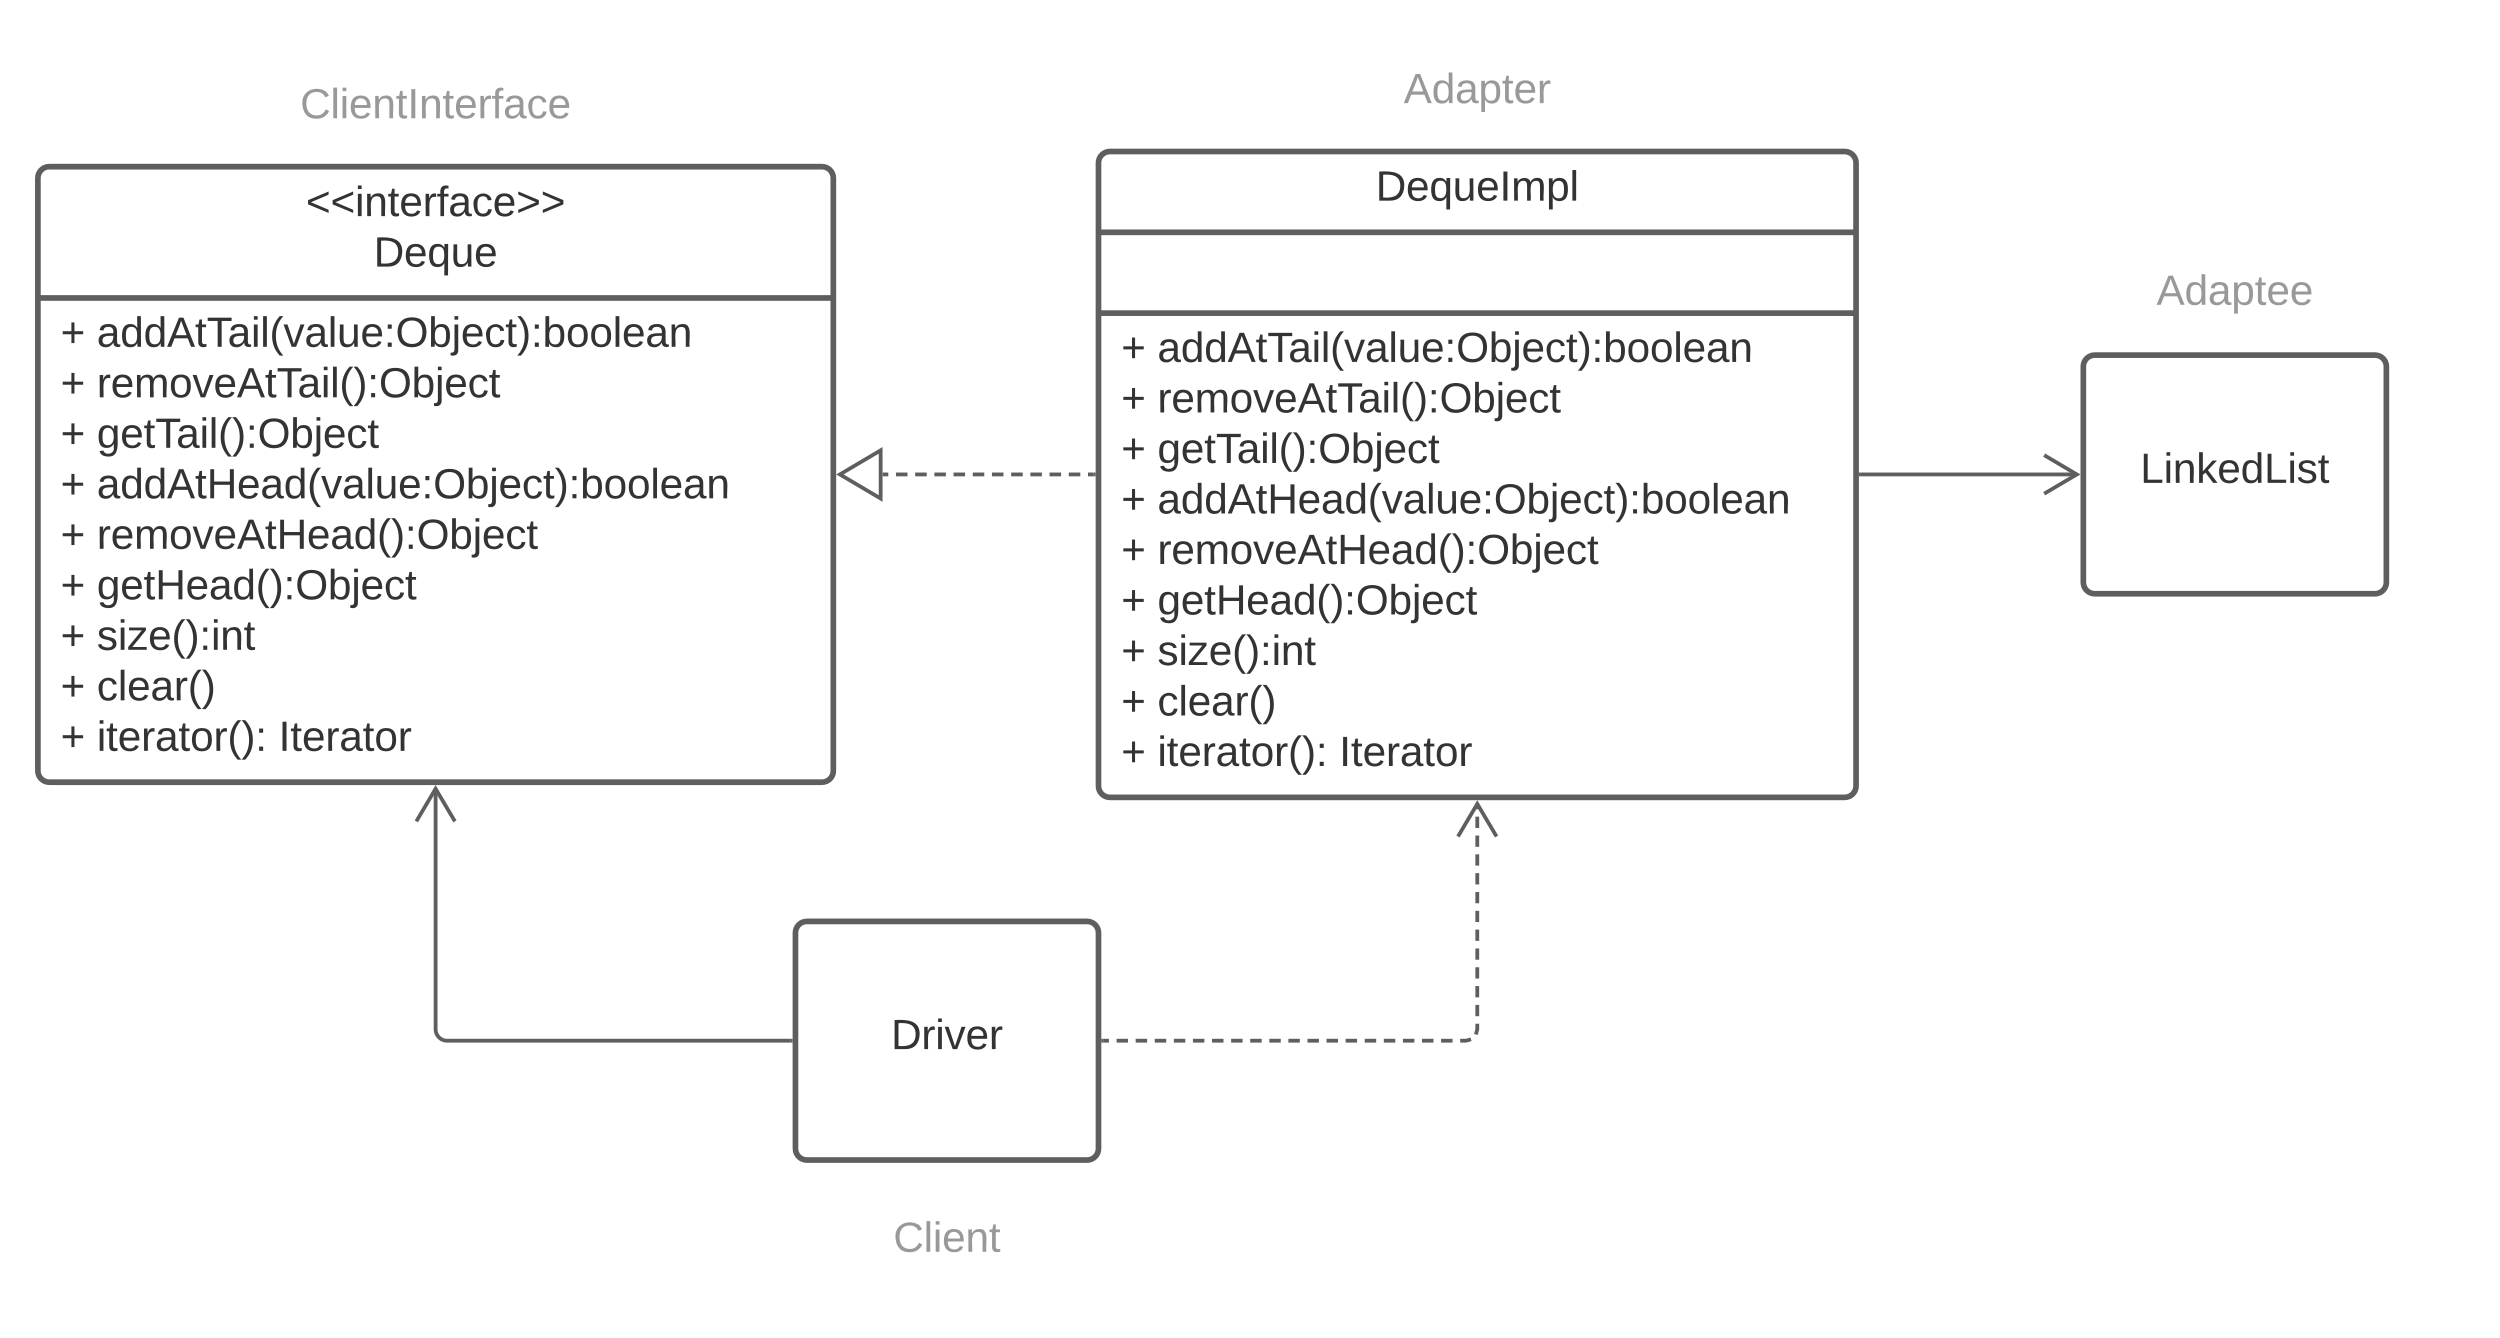 <svg xmlns="http://www.w3.org/2000/svg" xmlns:xlink="http://www.w3.org/1999/xlink" xmlns:lucid="lucid" width="1320" height="706.5"><g transform="translate(-20 -93.5)" lucid:page-tab-id="f4O_0KsbhDue"><path d="M0 0h1760v1360H0z" fill="#fff"/><path d="M130 127.5c0-3.3 2.7-6 6-6h228c3.3 0 6 2.7 6 6v48c0 3.3-2.7 6-6 6H136c-3.3 0-6-2.7-6-6z" fill="none"/><use xlink:href="#a" transform="matrix(1,0,0,1,130,121.5) translate(48.519 34.444)"/><path d="M600 179.5c0-3.3 2.7-6 6-6h388c3.3 0 6 2.7 6 6v329c0 3.3-2.7 6-6 6H606c-3.3 0-6-2.7-6-6z" stroke="#5e5e5e" stroke-width="3" fill="#fff"/><path d="M600 216.17h400m-400 42.66h400" stroke="#5e5e5e" stroke-width="3" fill="none"/><use xlink:href="#b" transform="matrix(1,0,0,1,608,181.5) translate(138.389 17.944)"/><use xlink:href="#c" transform="matrix(1,0,0,1,612,266.833) translate(0 17.778)"/><use xlink:href="#d" transform="matrix(1,0,0,1,612,266.833) translate(19.136 17.778)"/><use xlink:href="#e" transform="matrix(1,0,0,1,612,266.833) translate(0 44.444)"/><use xlink:href="#f" transform="matrix(1,0,0,1,612,266.833) translate(19.136 44.444)"/><use xlink:href="#e" transform="matrix(1,0,0,1,612,266.833) translate(0 71.111)"/><use xlink:href="#g" transform="matrix(1,0,0,1,612,266.833) translate(19.136 71.111)"/><use xlink:href="#e" transform="matrix(1,0,0,1,612,266.833) translate(0 97.778)"/><use xlink:href="#h" transform="matrix(1,0,0,1,612,266.833) translate(19.136 97.778)"/><use xlink:href="#e" transform="matrix(1,0,0,1,612,266.833) translate(0 124.444)"/><use xlink:href="#i" transform="matrix(1,0,0,1,612,266.833) translate(19.136 124.444)"/><use xlink:href="#e" transform="matrix(1,0,0,1,612,266.833) translate(0 151.111)"/><use xlink:href="#j" transform="matrix(1,0,0,1,612,266.833) translate(19.136 151.111)"/><use xlink:href="#e" transform="matrix(1,0,0,1,612,266.833) translate(0 177.778)"/><use xlink:href="#k" transform="matrix(1,0,0,1,612,266.833) translate(19.136 177.778)"/><use xlink:href="#e" transform="matrix(1,0,0,1,612,266.833) translate(0 204.444)"/><use xlink:href="#l" transform="matrix(1,0,0,1,612,266.833) translate(19.136 204.444)"/><use xlink:href="#c" transform="matrix(1,0,0,1,612,266.833) translate(0 231.111)"/><use xlink:href="#m" transform="matrix(1,0,0,1,612,266.833) translate(19.136 231.111)"/><use xlink:href="#n" transform="matrix(1,0,0,1,612,266.833) translate(115.123 231.111)"/><path d="M40 187.5c0-3.3 2.7-6 6-6h408c3.3 0 6 2.7 6 6v313c0 3.3-2.7 6-6 6H46c-3.3 0-6-2.7-6-6z" stroke="#5e5e5e" stroke-width="3" fill="#fff"/><path d="M40 250.83h420" stroke="#5e5e5e" stroke-width="3" fill="none"/><use xlink:href="#o" transform="matrix(1,0,0,1,48,189.5) translate(133.543 18.111)"/><use xlink:href="#p" transform="matrix(1,0,0,1,48,189.5) translate(169.315 44.778)"/><use xlink:href="#c" transform="matrix(1,0,0,1,52,258.833) translate(0 17.778)"/><use xlink:href="#d" transform="matrix(1,0,0,1,52,258.833) translate(19.136 17.778)"/><use xlink:href="#e" transform="matrix(1,0,0,1,52,258.833) translate(0 44.444)"/><use xlink:href="#f" transform="matrix(1,0,0,1,52,258.833) translate(19.136 44.444)"/><use xlink:href="#e" transform="matrix(1,0,0,1,52,258.833) translate(0 71.111)"/><use xlink:href="#g" transform="matrix(1,0,0,1,52,258.833) translate(19.136 71.111)"/><use xlink:href="#e" transform="matrix(1,0,0,1,52,258.833) translate(0 97.778)"/><use xlink:href="#h" transform="matrix(1,0,0,1,52,258.833) translate(19.136 97.778)"/><use xlink:href="#e" transform="matrix(1,0,0,1,52,258.833) translate(0 124.444)"/><use xlink:href="#i" transform="matrix(1,0,0,1,52,258.833) translate(19.136 124.444)"/><use xlink:href="#e" transform="matrix(1,0,0,1,52,258.833) translate(0 151.111)"/><use xlink:href="#j" transform="matrix(1,0,0,1,52,258.833) translate(19.136 151.111)"/><use xlink:href="#e" transform="matrix(1,0,0,1,52,258.833) translate(0 177.778)"/><use xlink:href="#k" transform="matrix(1,0,0,1,52,258.833) translate(19.136 177.778)"/><use xlink:href="#e" transform="matrix(1,0,0,1,52,258.833) translate(0 204.444)"/><use xlink:href="#l" transform="matrix(1,0,0,1,52,258.833) translate(19.136 204.444)"/><use xlink:href="#c" transform="matrix(1,0,0,1,52,258.833) translate(0 231.111)"/><use xlink:href="#m" transform="matrix(1,0,0,1,52,258.833) translate(19.136 231.111)"/><use xlink:href="#n" transform="matrix(1,0,0,1,52,258.833) translate(115.123 231.111)"/><path d="M440 586c0-3.3 2.7-6 6-6h148c3.3 0 6 2.7 6 6v114c0 3.3-2.7 6-6 6H446c-3.3 0-6-2.7-6-6z" stroke="#5e5e5e" stroke-width="3" fill="#fff"/><g><use xlink:href="#q" transform="matrix(1,0,0,1,448,588) translate(42.494 59.444)"/></g><path d="M437.5 643H256c-3.3 0-6-2.7-6-6V509.82" stroke="#5e5e5e" stroke-width="2" fill="none"/><path d="M438.5 644h-1.03v-2h1.03z" fill="#5e5e5e"/><path d="M260.18 527.18L250 509.96l-10.18 17.22M602.5 643h3.02m4.04 0h6.04m4.03 0h6.05m4.03 0h6.06m4.03 0h6.04m4.03 0h6.05m4.03 0H666m4.03 0h6.05m4.03 0h6.06m4.03 0h6.03m4.04 0h6.04m4.04 0h6.05m4.02 0h6.05m4.03 0h6.05m4.03 0h6.05m4.03 0h6.05m4.04 0h6.05m4.02 0h6.05m4.03 0h6.04m4.04 0H794l2.7-.73m2.57-2.57l.73-2.7v-2.98m0-3.97v-5.96m0-3.98v-5.96m0-3.98v-5.95m0-3.98v-5.96m0-3.98v-5.96m0-3.97v-5.97m0-3.97v-5.96m0-3.97v-5.96m0-3.98v-5.97m0-3.97v-5.96m0-3.97v-5.96m0-3.97v-2.98" stroke="#5e5e5e" stroke-width="2" fill="none"/><path d="M602.53 644h-1.03v-2h1.03z" fill="#5e5e5e"/><path d="M810.18 535.18L800 517.96l-10.18 17.22M597.5 344h-3.04m-4.06 0h-6.08m-4.05 0h-6.1m-4.04 0h-6.1m-4.04 0h-6.1m-4.05 0h-6.08m-4.06 0h-6.07m-4.05 0h-6.1m-4.04 0h-6.08m-4.06 0h-6.08m-4.06 0h-6.08m-4.06 0h-3.04" stroke="#5e5e5e" stroke-width="2" fill="none"/><path d="M598.5 345h-1.03v-2h1.03z" fill="#5e5e5e"/><path d="M463.46 344l21.52-12.73v25.46z" stroke="#5e5e5e" stroke-width="2" fill="#fff"/><path d="M1002.5 344h114.18" stroke="#5e5e5e" stroke-width="2" fill="none"/><path d="M1002.53 345h-1.03v-2h1.03z" fill="#5e5e5e"/><path d="M1099.32 354.18l17.22-10.18-17.22-10.18" stroke="#5e5e5e" stroke-width="2" fill="none"/><path d="M1120 287c0-3.3 2.7-6 6-6h148c3.3 0 6 2.7 6 6v114c0 3.3-2.7 6-6 6h-148c-3.3 0-6-2.7-6-6z" stroke="#5e5e5e" stroke-width="3" fill="#fff"/><g><use xlink:href="#r" transform="matrix(1,0,0,1,1128,289) translate(22.062 59.444)"/></g><path d="M400 726c0-3.3 2.7-6 6-6h228c3.3 0 6 2.7 6 6v48c0 3.3-2.7 6-6 6H406c-3.3 0-6-2.7-6-6z" fill="none"/><g><use xlink:href="#s" transform="matrix(1,0,0,1,400,720) translate(91.698 34.444)"/></g><path d="M680 119.5c0-3.3 2.7-6 6-6h228c3.3 0 6 2.7 6 6v48c0 3.3-2.7 6-6 6H686c-3.3 0-6-2.7-6-6z" fill="none"/><g><use xlink:href="#t" transform="matrix(1,0,0,1,680,113.5) translate(81.142 34.444)"/></g><path d="M1080 226c0-3.3 2.7-6 6-6h228c3.3 0 6 2.7 6 6v48c0 3.3-2.7 6-6 6h-228c-3.3 0-6-2.7-6-6z" fill="none"/><g><use xlink:href="#u" transform="matrix(1,0,0,1,1080,220) translate(78.642 34.444)"/></g><defs><path fill="#999" d="M212-179c-10-28-35-45-73-45-59 0-87 40-87 99 0 60 29 101 89 101 43 0 62-24 78-52l27 14C228-24 195 4 139 4 59 4 22-46 18-125c-6-104 99-153 187-111 19 9 31 26 39 46" id="v"/><path fill="#999" d="M24 0v-261h32V0H24" id="w"/><path fill="#999" d="M24-231v-30h32v30H24zM24 0v-190h32V0H24" id="x"/><path fill="#999" d="M100-194c63 0 86 42 84 106H49c0 40 14 67 53 68 26 1 43-12 49-29l28 8c-11 28-37 45-77 45C44 4 14-33 15-96c1-61 26-98 85-98zm52 81c6-60-76-77-97-28-3 7-6 17-6 28h103" id="y"/><path fill="#999" d="M117-194c89-4 53 116 60 194h-32v-121c0-31-8-49-39-48C34-167 62-67 57 0H25l-1-190h30c1 10-1 24 2 32 11-22 29-35 61-36" id="z"/><path fill="#999" d="M59-47c-2 24 18 29 38 22v24C64 9 27 4 27-40v-127H5v-23h24l9-43h21v43h35v23H59v120" id="A"/><path fill="#999" d="M33 0v-248h34V0H33" id="B"/><path fill="#999" d="M114-163C36-179 61-72 57 0H25l-1-190h30c1 12-1 29 2 39 6-27 23-49 58-41v29" id="C"/><path fill="#999" d="M101-234c-31-9-42 10-38 44h38v23H63V0H32v-167H5v-23h27c-7-52 17-82 69-68v24" id="D"/><path fill="#999" d="M141-36C126-15 110 5 73 4 37 3 15-17 15-53c-1-64 63-63 125-63 3-35-9-54-41-54-24 1-41 7-42 31l-33-3c5-37 33-52 76-52 45 0 72 20 72 64v82c-1 20 7 32 28 27v20c-31 9-61-2-59-35zM48-53c0 20 12 33 32 33 41-3 63-29 60-74-43 2-92-5-92 41" id="E"/><path fill="#999" d="M96-169c-40 0-48 33-48 73s9 75 48 75c24 0 41-14 43-38l32 2c-6 37-31 61-74 61-59 0-76-41-82-99-10-93 101-131 147-64 4 7 5 14 7 22l-32 3c-4-21-16-35-41-35" id="F"/><g id="a"><use transform="matrix(0.062,0,0,0.062,0,0)" xlink:href="#v"/><use transform="matrix(0.062,0,0,0.062,15.988,0)" xlink:href="#w"/><use transform="matrix(0.062,0,0,0.062,20.864,0)" xlink:href="#x"/><use transform="matrix(0.062,0,0,0.062,25.741,0)" xlink:href="#y"/><use transform="matrix(0.062,0,0,0.062,38.086,0)" xlink:href="#z"/><use transform="matrix(0.062,0,0,0.062,50.432,0)" xlink:href="#A"/><use transform="matrix(0.062,0,0,0.062,56.605,0)" xlink:href="#B"/><use transform="matrix(0.062,0,0,0.062,62.778,0)" xlink:href="#z"/><use transform="matrix(0.062,0,0,0.062,75.123,0)" xlink:href="#A"/><use transform="matrix(0.062,0,0,0.062,81.296,0)" xlink:href="#y"/><use transform="matrix(0.062,0,0,0.062,93.642,0)" xlink:href="#C"/><use transform="matrix(0.062,0,0,0.062,100.988,0)" xlink:href="#D"/><use transform="matrix(0.062,0,0,0.062,107.16,0)" xlink:href="#E"/><use transform="matrix(0.062,0,0,0.062,119.506,0)" xlink:href="#F"/><use transform="matrix(0.062,0,0,0.062,130.617,0)" xlink:href="#y"/></g><path fill="#333" d="M30-248c118-7 216 8 213 122C240-48 200 0 122 0H30v-248zM63-27c89 8 146-16 146-99s-60-101-146-95v194" id="G"/><path fill="#333" d="M100-194c63 0 86 42 84 106H49c0 40 14 67 53 68 26 1 43-12 49-29l28 8c-11 28-37 45-77 45C44 4 14-33 15-96c1-61 26-98 85-98zm52 81c6-60-76-77-97-28-3 7-6 17-6 28h103" id="H"/><path fill="#333" d="M145-31C134-9 116 4 85 4 32 4 16-35 15-94c0-59 17-99 70-100 32-1 48 14 60 33 0-11-1-24 2-32h30l-1 268h-32zM93-21c41 0 51-33 51-76s-8-73-50-73c-40 0-46 35-46 75s5 74 45 74" id="I"/><path fill="#333" d="M84 4C-5 8 30-112 23-190h32v120c0 31 7 50 39 49 72-2 45-101 50-169h31l1 190h-30c-1-10 1-25-2-33-11 22-28 36-60 37" id="J"/><path fill="#333" d="M33 0v-248h34V0H33" id="K"/><path fill="#333" d="M210-169c-67 3-38 105-44 169h-31v-121c0-29-5-50-35-48C34-165 62-65 56 0H25l-1-190h30c1 10-1 24 2 32 10-44 99-50 107 0 11-21 27-35 58-36 85-2 47 119 55 194h-31v-121c0-29-5-49-35-48" id="L"/><path fill="#333" d="M115-194c55 1 70 41 70 98S169 2 115 4C84 4 66-9 55-30l1 105H24l-1-265h31l2 30c10-21 28-34 59-34zm-8 174c40 0 45-34 45-75s-6-73-45-74c-42 0-51 32-51 76 0 43 10 73 51 73" id="M"/><path fill="#333" d="M24 0v-261h32V0H24" id="N"/><g id="b"><use transform="matrix(0.062,0,0,0.062,0,0)" xlink:href="#G"/><use transform="matrix(0.062,0,0,0.062,15.988,0)" xlink:href="#H"/><use transform="matrix(0.062,0,0,0.062,28.333,0)" xlink:href="#I"/><use transform="matrix(0.062,0,0,0.062,40.679,0)" xlink:href="#J"/><use transform="matrix(0.062,0,0,0.062,53.025,0)" xlink:href="#H"/><use transform="matrix(0.062,0,0,0.062,65.37,0)" xlink:href="#K"/><use transform="matrix(0.062,0,0,0.062,71.543,0)" xlink:href="#L"/><use transform="matrix(0.062,0,0,0.062,90,0)" xlink:href="#M"/><use transform="matrix(0.062,0,0,0.062,102.346,0)" xlink:href="#N"/></g><path fill="#333" d="M118-107v75H92v-75H18v-26h74v-75h26v75h74v26h-74" id="O"/><use transform="matrix(0.062,0,0,0.062,0,0)" xlink:href="#O" id="c"/><path fill="#333" d="M141-36C126-15 110 5 73 4 37 3 15-17 15-53c-1-64 63-63 125-63 3-35-9-54-41-54-24 1-41 7-42 31l-33-3c5-37 33-52 76-52 45 0 72 20 72 64v82c-1 20 7 32 28 27v20c-31 9-61-2-59-35zM48-53c0 20 12 33 32 33 41-3 63-29 60-74-43 2-92-5-92 41" id="P"/><path fill="#333" d="M85-194c31 0 48 13 60 33l-1-100h32l1 261h-30c-2-10 0-23-3-31C134-8 116 4 85 4 32 4 16-35 15-94c0-66 23-100 70-100zm9 24c-40 0-46 34-46 75 0 40 6 74 45 74 42 0 51-32 51-76 0-42-9-74-50-73" id="Q"/><path fill="#333" d="M205 0l-28-72H64L36 0H1l101-248h38L239 0h-34zm-38-99l-47-123c-12 45-31 82-46 123h93" id="R"/><path fill="#333" d="M59-47c-2 24 18 29 38 22v24C64 9 27 4 27-40v-127H5v-23h24l9-43h21v43h35v23H59v120" id="S"/><path fill="#333" d="M127-220V0H93v-220H8v-28h204v28h-85" id="T"/><path fill="#333" d="M24-231v-30h32v30H24zM24 0v-190h32V0H24" id="U"/><path fill="#333" d="M87 75C49 33 22-17 22-94c0-76 28-126 65-167h31c-38 41-64 92-64 168S80 34 118 75H87" id="V"/><path fill="#333" d="M108 0H70L1-190h34L89-25l56-165h34" id="W"/><path fill="#333" d="M33-154v-36h34v36H33zM33 0v-36h34V0H33" id="X"/><path fill="#333" d="M140-251c81 0 123 46 123 126C263-46 219 4 140 4 59 4 17-45 17-125s42-126 123-126zm0 227c63 0 89-41 89-101s-29-99-89-99c-61 0-89 39-89 99S79-25 140-24" id="Y"/><path fill="#333" d="M115-194c53 0 69 39 70 98 0 66-23 100-70 100C84 3 66-7 56-30L54 0H23l1-261h32v101c10-23 28-34 59-34zm-8 174c40 0 45-34 45-75 0-40-5-75-45-74-42 0-51 32-51 76 0 43 10 73 51 73" id="Z"/><path fill="#333" d="M24-231v-30h32v30H24zM-9 49c24 4 33-6 33-30v-209h32V24c2 40-23 58-65 49V49" id="aa"/><path fill="#333" d="M96-169c-40 0-48 33-48 73s9 75 48 75c24 0 41-14 43-38l32 2c-6 37-31 61-74 61-59 0-76-41-82-99-10-93 101-131 147-64 4 7 5 14 7 22l-32 3c-4-21-16-35-41-35" id="ab"/><path fill="#333" d="M33-261c38 41 65 92 65 168S71 34 33 75H2C39 34 66-17 66-93S39-220 2-261h31" id="ac"/><path fill="#333" d="M100-194c62-1 85 37 85 99 1 63-27 99-86 99S16-35 15-95c0-66 28-99 85-99zM99-20c44 1 53-31 53-75 0-43-8-75-51-75s-53 32-53 75 10 74 51 75" id="ad"/><path fill="#333" d="M117-194c89-4 53 116 60 194h-32v-121c0-31-8-49-39-48C34-167 62-67 57 0H25l-1-190h30c1 10-1 24 2 32 11-22 29-35 61-36" id="ae"/><g id="d"><use transform="matrix(0.062,0,0,0.062,0,0)" xlink:href="#P"/><use transform="matrix(0.062,0,0,0.062,12.346,0)" xlink:href="#Q"/><use transform="matrix(0.062,0,0,0.062,24.691,0)" xlink:href="#Q"/><use transform="matrix(0.062,0,0,0.062,37.037,0)" xlink:href="#R"/><use transform="matrix(0.062,0,0,0.062,51.852,0)" xlink:href="#S"/><use transform="matrix(0.062,0,0,0.062,58.025,0)" xlink:href="#T"/><use transform="matrix(0.062,0,0,0.062,69.074,0)" xlink:href="#P"/><use transform="matrix(0.062,0,0,0.062,81.42,0)" xlink:href="#U"/><use transform="matrix(0.062,0,0,0.062,86.296,0)" xlink:href="#N"/><use transform="matrix(0.062,0,0,0.062,91.173,0)" xlink:href="#V"/><use transform="matrix(0.062,0,0,0.062,98.519,0)" xlink:href="#W"/><use transform="matrix(0.062,0,0,0.062,109.63,0)" xlink:href="#P"/><use transform="matrix(0.062,0,0,0.062,121.975,0)" xlink:href="#N"/><use transform="matrix(0.062,0,0,0.062,126.852,0)" xlink:href="#J"/><use transform="matrix(0.062,0,0,0.062,139.198,0)" xlink:href="#H"/><use transform="matrix(0.062,0,0,0.062,151.543,0)" xlink:href="#X"/><use transform="matrix(0.062,0,0,0.062,157.716,0)" xlink:href="#Y"/><use transform="matrix(0.062,0,0,0.062,175,0)" xlink:href="#Z"/><use transform="matrix(0.062,0,0,0.062,187.346,0)" xlink:href="#aa"/><use transform="matrix(0.062,0,0,0.062,192.222,0)" xlink:href="#H"/><use transform="matrix(0.062,0,0,0.062,204.568,0)" xlink:href="#ab"/><use transform="matrix(0.062,0,0,0.062,215.679,0)" xlink:href="#S"/><use transform="matrix(0.062,0,0,0.062,221.852,0)" xlink:href="#ac"/><use transform="matrix(0.062,0,0,0.062,229.198,0)" xlink:href="#X"/><use transform="matrix(0.062,0,0,0.062,235.37,0)" xlink:href="#Z"/><use transform="matrix(0.062,0,0,0.062,247.716,0)" xlink:href="#ad"/><use transform="matrix(0.062,0,0,0.062,260.062,0)" xlink:href="#ad"/><use transform="matrix(0.062,0,0,0.062,272.407,0)" xlink:href="#N"/><use transform="matrix(0.062,0,0,0.062,277.284,0)" xlink:href="#H"/><use transform="matrix(0.062,0,0,0.062,289.63,0)" xlink:href="#P"/><use transform="matrix(0.062,0,0,0.062,301.975,0)" xlink:href="#ae"/></g><use transform="matrix(0.062,0,0,0.062,0,0)" xlink:href="#O" id="e"/><path fill="#333" d="M114-163C36-179 61-72 57 0H25l-1-190h30c1 12-1 29 2 39 6-27 23-49 58-41v29" id="af"/><g id="f"><use transform="matrix(0.062,0,0,0.062,0,0)" xlink:href="#af"/><use transform="matrix(0.062,0,0,0.062,7.346,0)" xlink:href="#H"/><use transform="matrix(0.062,0,0,0.062,19.691,0)" xlink:href="#L"/><use transform="matrix(0.062,0,0,0.062,38.148,0)" xlink:href="#ad"/><use transform="matrix(0.062,0,0,0.062,50.494,0)" xlink:href="#W"/><use transform="matrix(0.062,0,0,0.062,61.605,0)" xlink:href="#H"/><use transform="matrix(0.062,0,0,0.062,73.951,0)" xlink:href="#R"/><use transform="matrix(0.062,0,0,0.062,88.765,0)" xlink:href="#S"/><use transform="matrix(0.062,0,0,0.062,94.938,0)" xlink:href="#T"/><use transform="matrix(0.062,0,0,0.062,105.988,0)" xlink:href="#P"/><use transform="matrix(0.062,0,0,0.062,118.333,0)" xlink:href="#U"/><use transform="matrix(0.062,0,0,0.062,123.21,0)" xlink:href="#N"/><use transform="matrix(0.062,0,0,0.062,128.086,0)" xlink:href="#V"/><use transform="matrix(0.062,0,0,0.062,135.432,0)" xlink:href="#ac"/><use transform="matrix(0.062,0,0,0.062,142.778,0)" xlink:href="#X"/><use transform="matrix(0.062,0,0,0.062,148.951,0)" xlink:href="#Y"/><use transform="matrix(0.062,0,0,0.062,166.235,0)" xlink:href="#Z"/><use transform="matrix(0.062,0,0,0.062,178.58,0)" xlink:href="#aa"/><use transform="matrix(0.062,0,0,0.062,183.457,0)" xlink:href="#H"/><use transform="matrix(0.062,0,0,0.062,195.802,0)" xlink:href="#ab"/><use transform="matrix(0.062,0,0,0.062,206.914,0)" xlink:href="#S"/></g><path fill="#333" d="M177-190C167-65 218 103 67 71c-23-6-38-20-44-43l32-5c15 47 100 32 89-28v-30C133-14 115 1 83 1 29 1 15-40 15-95c0-56 16-97 71-98 29-1 48 16 59 35 1-10 0-23 2-32h30zM94-22c36 0 50-32 50-73 0-42-14-75-50-75-39 0-46 34-46 75s6 73 46 73" id="ag"/><g id="g"><use transform="matrix(0.062,0,0,0.062,0,0)" xlink:href="#ag"/><use transform="matrix(0.062,0,0,0.062,12.346,0)" xlink:href="#H"/><use transform="matrix(0.062,0,0,0.062,24.691,0)" xlink:href="#S"/><use transform="matrix(0.062,0,0,0.062,30.864,0)" xlink:href="#T"/><use transform="matrix(0.062,0,0,0.062,41.914,0)" xlink:href="#P"/><use transform="matrix(0.062,0,0,0.062,54.259,0)" xlink:href="#U"/><use transform="matrix(0.062,0,0,0.062,59.136,0)" xlink:href="#N"/><use transform="matrix(0.062,0,0,0.062,64.012,0)" xlink:href="#V"/><use transform="matrix(0.062,0,0,0.062,71.358,0)" xlink:href="#ac"/><use transform="matrix(0.062,0,0,0.062,78.704,0)" xlink:href="#X"/><use transform="matrix(0.062,0,0,0.062,84.877,0)" xlink:href="#Y"/><use transform="matrix(0.062,0,0,0.062,102.16,0)" xlink:href="#Z"/><use transform="matrix(0.062,0,0,0.062,114.506,0)" xlink:href="#aa"/><use transform="matrix(0.062,0,0,0.062,119.383,0)" xlink:href="#H"/><use transform="matrix(0.062,0,0,0.062,131.728,0)" xlink:href="#ab"/><use transform="matrix(0.062,0,0,0.062,142.84,0)" xlink:href="#S"/></g><path fill="#333" d="M197 0v-115H63V0H30v-248h33v105h134v-105h34V0h-34" id="ah"/><g id="h"><use transform="matrix(0.062,0,0,0.062,0,0)" xlink:href="#P"/><use transform="matrix(0.062,0,0,0.062,12.346,0)" xlink:href="#Q"/><use transform="matrix(0.062,0,0,0.062,24.691,0)" xlink:href="#Q"/><use transform="matrix(0.062,0,0,0.062,37.037,0)" xlink:href="#R"/><use transform="matrix(0.062,0,0,0.062,51.852,0)" xlink:href="#S"/><use transform="matrix(0.062,0,0,0.062,58.025,0)" xlink:href="#ah"/><use transform="matrix(0.062,0,0,0.062,74.012,0)" xlink:href="#H"/><use transform="matrix(0.062,0,0,0.062,86.358,0)" xlink:href="#P"/><use transform="matrix(0.062,0,0,0.062,98.704,0)" xlink:href="#Q"/><use transform="matrix(0.062,0,0,0.062,111.049,0)" xlink:href="#V"/><use transform="matrix(0.062,0,0,0.062,118.395,0)" xlink:href="#W"/><use transform="matrix(0.062,0,0,0.062,129.506,0)" xlink:href="#P"/><use transform="matrix(0.062,0,0,0.062,141.852,0)" xlink:href="#N"/><use transform="matrix(0.062,0,0,0.062,146.728,0)" xlink:href="#J"/><use transform="matrix(0.062,0,0,0.062,159.074,0)" xlink:href="#H"/><use transform="matrix(0.062,0,0,0.062,171.42,0)" xlink:href="#X"/><use transform="matrix(0.062,0,0,0.062,177.593,0)" xlink:href="#Y"/><use transform="matrix(0.062,0,0,0.062,194.877,0)" xlink:href="#Z"/><use transform="matrix(0.062,0,0,0.062,207.222,0)" xlink:href="#aa"/><use transform="matrix(0.062,0,0,0.062,212.099,0)" xlink:href="#H"/><use transform="matrix(0.062,0,0,0.062,224.444,0)" xlink:href="#ab"/><use transform="matrix(0.062,0,0,0.062,235.556,0)" xlink:href="#S"/><use transform="matrix(0.062,0,0,0.062,241.728,0)" xlink:href="#ac"/><use transform="matrix(0.062,0,0,0.062,249.074,0)" xlink:href="#X"/><use transform="matrix(0.062,0,0,0.062,255.247,0)" xlink:href="#Z"/><use transform="matrix(0.062,0,0,0.062,267.593,0)" xlink:href="#ad"/><use transform="matrix(0.062,0,0,0.062,279.938,0)" xlink:href="#ad"/><use transform="matrix(0.062,0,0,0.062,292.284,0)" xlink:href="#N"/><use transform="matrix(0.062,0,0,0.062,297.16,0)" xlink:href="#H"/><use transform="matrix(0.062,0,0,0.062,309.506,0)" xlink:href="#P"/><use transform="matrix(0.062,0,0,0.062,321.852,0)" xlink:href="#ae"/></g><g id="i"><use transform="matrix(0.062,0,0,0.062,0,0)" xlink:href="#af"/><use transform="matrix(0.062,0,0,0.062,7.346,0)" xlink:href="#H"/><use transform="matrix(0.062,0,0,0.062,19.691,0)" xlink:href="#L"/><use transform="matrix(0.062,0,0,0.062,38.148,0)" xlink:href="#ad"/><use transform="matrix(0.062,0,0,0.062,50.494,0)" xlink:href="#W"/><use transform="matrix(0.062,0,0,0.062,61.605,0)" xlink:href="#H"/><use transform="matrix(0.062,0,0,0.062,73.951,0)" xlink:href="#R"/><use transform="matrix(0.062,0,0,0.062,88.765,0)" xlink:href="#S"/><use transform="matrix(0.062,0,0,0.062,94.938,0)" xlink:href="#ah"/><use transform="matrix(0.062,0,0,0.062,110.926,0)" xlink:href="#H"/><use transform="matrix(0.062,0,0,0.062,123.272,0)" xlink:href="#P"/><use transform="matrix(0.062,0,0,0.062,135.617,0)" xlink:href="#Q"/><use transform="matrix(0.062,0,0,0.062,147.963,0)" xlink:href="#V"/><use transform="matrix(0.062,0,0,0.062,155.309,0)" xlink:href="#ac"/><use transform="matrix(0.062,0,0,0.062,162.654,0)" xlink:href="#X"/><use transform="matrix(0.062,0,0,0.062,168.827,0)" xlink:href="#Y"/><use transform="matrix(0.062,0,0,0.062,186.111,0)" xlink:href="#Z"/><use transform="matrix(0.062,0,0,0.062,198.457,0)" xlink:href="#aa"/><use transform="matrix(0.062,0,0,0.062,203.333,0)" xlink:href="#H"/><use transform="matrix(0.062,0,0,0.062,215.679,0)" xlink:href="#ab"/><use transform="matrix(0.062,0,0,0.062,226.79,0)" xlink:href="#S"/></g><g id="j"><use transform="matrix(0.062,0,0,0.062,0,0)" xlink:href="#ag"/><use transform="matrix(0.062,0,0,0.062,12.346,0)" xlink:href="#H"/><use transform="matrix(0.062,0,0,0.062,24.691,0)" xlink:href="#S"/><use transform="matrix(0.062,0,0,0.062,30.864,0)" xlink:href="#ah"/><use transform="matrix(0.062,0,0,0.062,46.852,0)" xlink:href="#H"/><use transform="matrix(0.062,0,0,0.062,59.198,0)" xlink:href="#P"/><use transform="matrix(0.062,0,0,0.062,71.543,0)" xlink:href="#Q"/><use transform="matrix(0.062,0,0,0.062,83.889,0)" xlink:href="#V"/><use transform="matrix(0.062,0,0,0.062,91.235,0)" xlink:href="#ac"/><use transform="matrix(0.062,0,0,0.062,98.58,0)" xlink:href="#X"/><use transform="matrix(0.062,0,0,0.062,104.753,0)" xlink:href="#Y"/><use transform="matrix(0.062,0,0,0.062,122.037,0)" xlink:href="#Z"/><use transform="matrix(0.062,0,0,0.062,134.383,0)" xlink:href="#aa"/><use transform="matrix(0.062,0,0,0.062,139.259,0)" xlink:href="#H"/><use transform="matrix(0.062,0,0,0.062,151.605,0)" xlink:href="#ab"/><use transform="matrix(0.062,0,0,0.062,162.716,0)" xlink:href="#S"/></g><path fill="#333" d="M135-143c-3-34-86-38-87 0 15 53 115 12 119 90S17 21 10-45l28-5c4 36 97 45 98 0-10-56-113-15-118-90-4-57 82-63 122-42 12 7 21 19 24 35" id="ai"/><path fill="#333" d="M9 0v-24l116-142H16v-24h144v24L44-24h123V0H9" id="aj"/><g id="k"><use transform="matrix(0.062,0,0,0.062,0,0)" xlink:href="#ai"/><use transform="matrix(0.062,0,0,0.062,11.111,0)" xlink:href="#U"/><use transform="matrix(0.062,0,0,0.062,15.988,0)" xlink:href="#aj"/><use transform="matrix(0.062,0,0,0.062,27.099,0)" xlink:href="#H"/><use transform="matrix(0.062,0,0,0.062,39.444,0)" xlink:href="#V"/><use transform="matrix(0.062,0,0,0.062,46.79,0)" xlink:href="#ac"/><use transform="matrix(0.062,0,0,0.062,54.136,0)" xlink:href="#X"/><use transform="matrix(0.062,0,0,0.062,60.309,0)" xlink:href="#U"/><use transform="matrix(0.062,0,0,0.062,65.185,0)" xlink:href="#ae"/><use transform="matrix(0.062,0,0,0.062,77.531,0)" xlink:href="#S"/></g><g id="l"><use transform="matrix(0.062,0,0,0.062,0,0)" xlink:href="#ab"/><use transform="matrix(0.062,0,0,0.062,11.111,0)" xlink:href="#N"/><use transform="matrix(0.062,0,0,0.062,15.988,0)" xlink:href="#H"/><use transform="matrix(0.062,0,0,0.062,28.333,0)" xlink:href="#P"/><use transform="matrix(0.062,0,0,0.062,40.679,0)" xlink:href="#af"/><use transform="matrix(0.062,0,0,0.062,48.025,0)" xlink:href="#V"/><use transform="matrix(0.062,0,0,0.062,55.37,0)" xlink:href="#ac"/></g><g id="m"><use transform="matrix(0.062,0,0,0.062,0,0)" xlink:href="#U"/><use transform="matrix(0.062,0,0,0.062,4.877,0)" xlink:href="#S"/><use transform="matrix(0.062,0,0,0.062,11.049,0)" xlink:href="#H"/><use transform="matrix(0.062,0,0,0.062,23.395,0)" xlink:href="#af"/><use transform="matrix(0.062,0,0,0.062,30.741,0)" xlink:href="#P"/><use transform="matrix(0.062,0,0,0.062,43.086,0)" xlink:href="#S"/><use transform="matrix(0.062,0,0,0.062,49.259,0)" xlink:href="#ad"/><use transform="matrix(0.062,0,0,0.062,61.605,0)" xlink:href="#af"/><use transform="matrix(0.062,0,0,0.062,68.951,0)" xlink:href="#V"/><use transform="matrix(0.062,0,0,0.062,76.296,0)" xlink:href="#ac"/><use transform="matrix(0.062,0,0,0.062,83.642,0)" xlink:href="#X"/></g><g id="n"><use transform="matrix(0.062,0,0,0.062,0,0)" xlink:href="#K"/><use transform="matrix(0.062,0,0,0.062,6.173,0)" xlink:href="#S"/><use transform="matrix(0.062,0,0,0.062,12.346,0)" xlink:href="#H"/><use transform="matrix(0.062,0,0,0.062,24.691,0)" xlink:href="#af"/><use transform="matrix(0.062,0,0,0.062,32.037,0)" xlink:href="#P"/><use transform="matrix(0.062,0,0,0.062,44.383,0)" xlink:href="#S"/><use transform="matrix(0.062,0,0,0.062,50.556,0)" xlink:href="#ad"/><use transform="matrix(0.062,0,0,0.062,62.901,0)" xlink:href="#af"/></g><path fill="#333" d="M18-100v-36l175-74v27L42-118l151 64v27" id="ak"/><path fill="#333" d="M101-234c-31-9-42 10-38 44h38v23H63V0H32v-167H5v-23h27c-7-52 17-82 69-68v24" id="al"/><path fill="#333" d="M18-27v-27l151-64-151-65v-27l175 74v36" id="am"/><g id="o"><use transform="matrix(0.062,0,0,0.062,0,0)" xlink:href="#ak"/><use transform="matrix(0.062,0,0,0.062,12.963,0)" xlink:href="#ak"/><use transform="matrix(0.062,0,0,0.062,25.926,0)" xlink:href="#U"/><use transform="matrix(0.062,0,0,0.062,30.802,0)" xlink:href="#ae"/><use transform="matrix(0.062,0,0,0.062,43.148,0)" xlink:href="#S"/><use transform="matrix(0.062,0,0,0.062,49.321,0)" xlink:href="#H"/><use transform="matrix(0.062,0,0,0.062,61.667,0)" xlink:href="#af"/><use transform="matrix(0.062,0,0,0.062,69.012,0)" xlink:href="#al"/><use transform="matrix(0.062,0,0,0.062,75.185,0)" xlink:href="#P"/><use transform="matrix(0.062,0,0,0.062,87.531,0)" xlink:href="#ab"/><use transform="matrix(0.062,0,0,0.062,98.642,0)" xlink:href="#H"/><use transform="matrix(0.062,0,0,0.062,110.988,0)" xlink:href="#am"/><use transform="matrix(0.062,0,0,0.062,123.951,0)" xlink:href="#am"/></g><g id="p"><use transform="matrix(0.062,0,0,0.062,0,0)" xlink:href="#G"/><use transform="matrix(0.062,0,0,0.062,15.988,0)" xlink:href="#H"/><use transform="matrix(0.062,0,0,0.062,28.333,0)" xlink:href="#I"/><use transform="matrix(0.062,0,0,0.062,40.679,0)" xlink:href="#J"/><use transform="matrix(0.062,0,0,0.062,53.025,0)" xlink:href="#H"/></g><g id="q"><use transform="matrix(0.062,0,0,0.062,0,0)" xlink:href="#G"/><use transform="matrix(0.062,0,0,0.062,15.988,0)" xlink:href="#af"/><use transform="matrix(0.062,0,0,0.062,23.333,0)" xlink:href="#U"/><use transform="matrix(0.062,0,0,0.062,28.21,0)" xlink:href="#W"/><use transform="matrix(0.062,0,0,0.062,39.321,0)" xlink:href="#H"/><use transform="matrix(0.062,0,0,0.062,51.667,0)" xlink:href="#af"/></g><path fill="#333" d="M30 0v-248h33v221h125V0H30" id="an"/><path fill="#333" d="M143 0L79-87 56-68V0H24v-261h32v163l83-92h37l-77 82L181 0h-38" id="ao"/><g id="r"><use transform="matrix(0.062,0,0,0.062,0,0)" xlink:href="#an"/><use transform="matrix(0.062,0,0,0.062,12.346,0)" xlink:href="#U"/><use transform="matrix(0.062,0,0,0.062,17.222,0)" xlink:href="#ae"/><use transform="matrix(0.062,0,0,0.062,29.568,0)" xlink:href="#ao"/><use transform="matrix(0.062,0,0,0.062,40.679,0)" xlink:href="#H"/><use transform="matrix(0.062,0,0,0.062,53.025,0)" xlink:href="#Q"/><use transform="matrix(0.062,0,0,0.062,65.37,0)" xlink:href="#an"/><use transform="matrix(0.062,0,0,0.062,77.716,0)" xlink:href="#U"/><use transform="matrix(0.062,0,0,0.062,82.593,0)" xlink:href="#ai"/><use transform="matrix(0.062,0,0,0.062,93.704,0)" xlink:href="#S"/></g><g id="s"><use transform="matrix(0.062,0,0,0.062,0,0)" xlink:href="#v"/><use transform="matrix(0.062,0,0,0.062,15.988,0)" xlink:href="#w"/><use transform="matrix(0.062,0,0,0.062,20.864,0)" xlink:href="#x"/><use transform="matrix(0.062,0,0,0.062,25.741,0)" xlink:href="#y"/><use transform="matrix(0.062,0,0,0.062,38.086,0)" xlink:href="#z"/><use transform="matrix(0.062,0,0,0.062,50.432,0)" xlink:href="#A"/></g><path fill="#999" d="M205 0l-28-72H64L36 0H1l101-248h38L239 0h-34zm-38-99l-47-123c-12 45-31 82-46 123h93" id="ap"/><path fill="#999" d="M85-194c31 0 48 13 60 33l-1-100h32l1 261h-30c-2-10 0-23-3-31C134-8 116 4 85 4 32 4 16-35 15-94c0-66 23-100 70-100zm9 24c-40 0-46 34-46 75 0 40 6 74 45 74 42 0 51-32 51-76 0-42-9-74-50-73" id="aq"/><path fill="#999" d="M115-194c55 1 70 41 70 98S169 2 115 4C84 4 66-9 55-30l1 105H24l-1-265h31l2 30c10-21 28-34 59-34zm-8 174c40 0 45-34 45-75s-6-73-45-74c-42 0-51 32-51 76 0 43 10 73 51 73" id="ar"/><g id="t"><use transform="matrix(0.062,0,0,0.062,0,0)" xlink:href="#ap"/><use transform="matrix(0.062,0,0,0.062,14.815,0)" xlink:href="#aq"/><use transform="matrix(0.062,0,0,0.062,27.16,0)" xlink:href="#E"/><use transform="matrix(0.062,0,0,0.062,39.506,0)" xlink:href="#ar"/><use transform="matrix(0.062,0,0,0.062,51.852,0)" xlink:href="#A"/><use transform="matrix(0.062,0,0,0.062,58.025,0)" xlink:href="#y"/><use transform="matrix(0.062,0,0,0.062,70.37,0)" xlink:href="#C"/></g><g id="u"><use transform="matrix(0.062,0,0,0.062,0,0)" xlink:href="#ap"/><use transform="matrix(0.062,0,0,0.062,14.815,0)" xlink:href="#aq"/><use transform="matrix(0.062,0,0,0.062,27.16,0)" xlink:href="#E"/><use transform="matrix(0.062,0,0,0.062,39.506,0)" xlink:href="#ar"/><use transform="matrix(0.062,0,0,0.062,51.852,0)" xlink:href="#A"/><use transform="matrix(0.062,0,0,0.062,58.025,0)" xlink:href="#y"/><use transform="matrix(0.062,0,0,0.062,70.37,0)" xlink:href="#y"/></g></defs></g></svg>